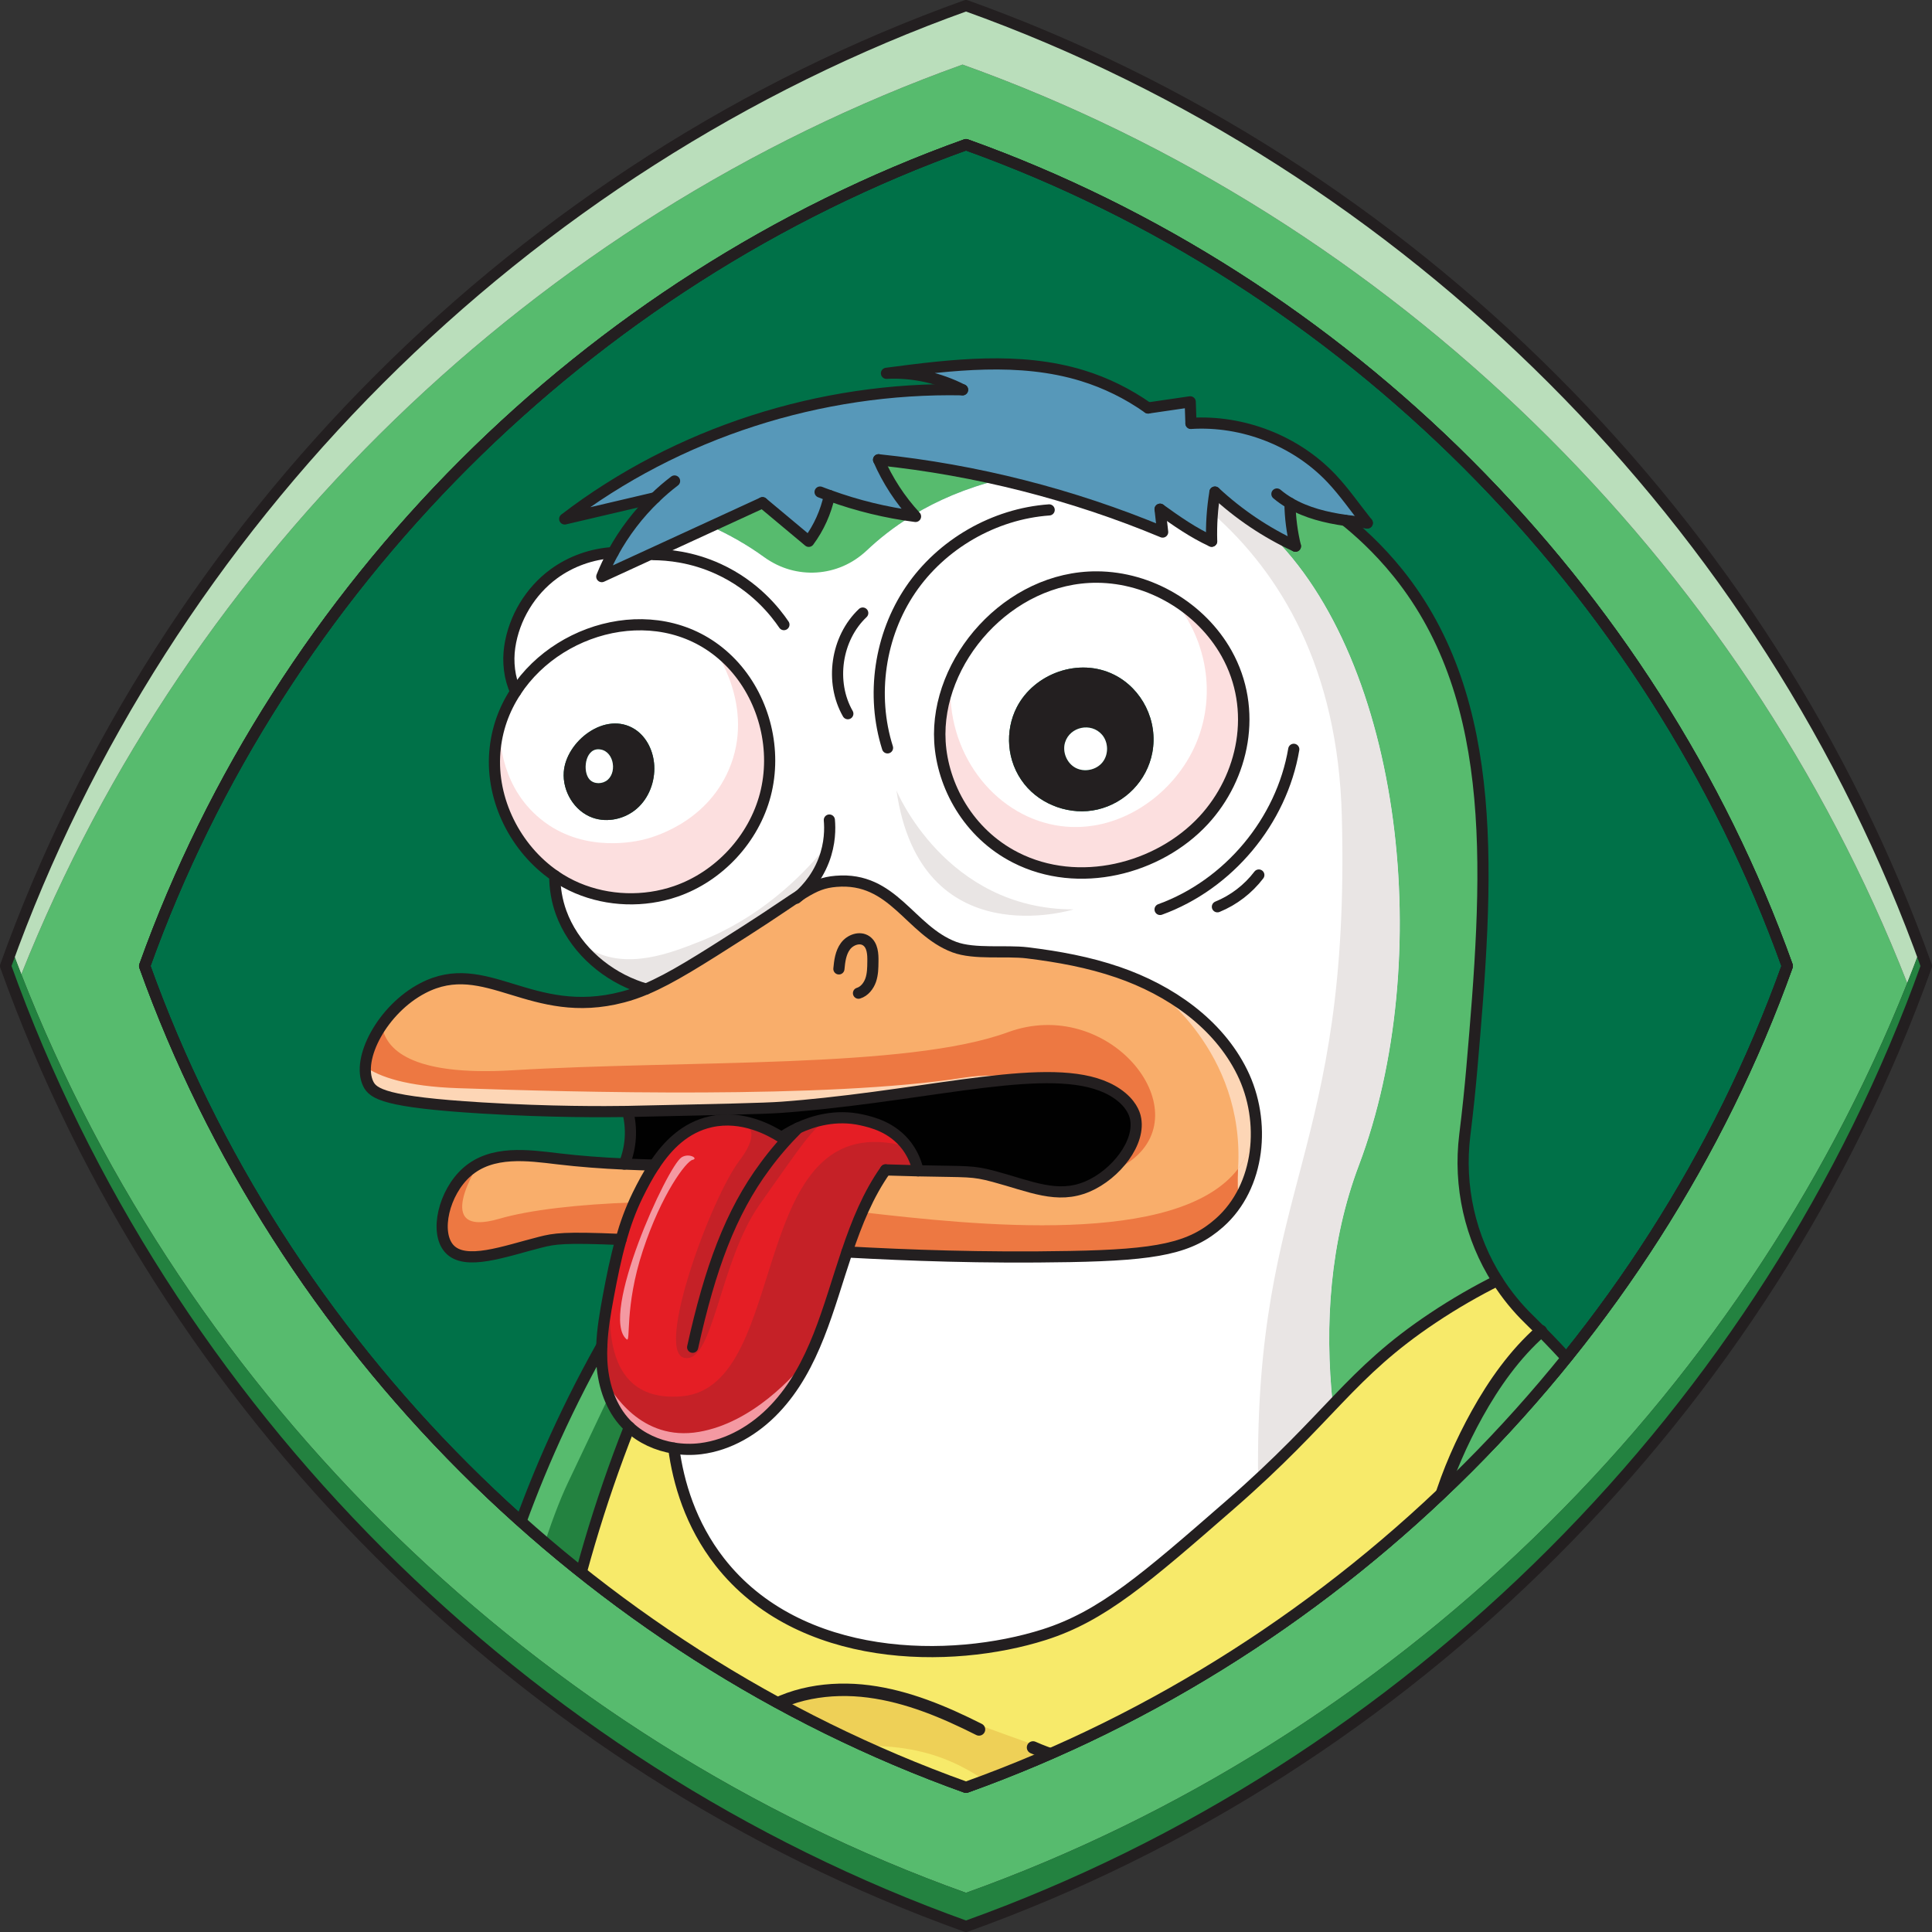 <?xml version="1.0" encoding="UTF-8"?><svg id="Layer_1" xmlns="http://www.w3.org/2000/svg" xmlns:xlink="http://www.w3.org/1999/xlink" viewBox="0 0 346.12 346.12"><rect x="0" y="0" width="346.12" height="346.12" fill="#333333" stroke="none"/><defs><clipPath id="clippath"><path d="m320.2,173.06c-24.3,67.84-79.3,122.84-147.14,147.14-67.85-24.3-122.85-79.3-147.15-147.14C50.21,105.21,105.21,50.21,173.06,25.91c67.84,24.3,122.84,79.3,147.14,147.15Z" fill="none" stroke-width="0"/></clipPath></defs><path d="m320.2,173.06c-24.3,67.84-79.3,122.84-147.14,147.14-67.85-24.3-122.85-79.3-147.15-147.14C50.21,105.21,105.21,50.21,173.06,25.91c67.84,24.3,122.84,79.3,147.14,147.15Z" fill="#007148" stroke-width="0"/><path d="m172.44,11.57C96.16,38.89,33.76,99.4,3.82,174.55c29.69,75.87,92.43,137.03,169.24,164.55,76.28-27.33,138.68-87.84,168.62-162.98C311.98,100.24,249.25,39.08,172.44,11.57ZM27.01,170.05C51.84,103.58,106.22,49.85,173.06,25.91c66.83,23.94,121.21,77.67,146.04,144.14.37,1,.74,2,1.1,3.01-.73,2.04-1.49,4.07-2.28,6.09-25.34,65.03-79.06,117.48-144.86,141.05-66.35-23.76-120.41-76.88-145.49-142.66-.57-1.48-1.12-2.98-1.66-4.48.36-1.01.73-2.01,1.1-3.01Z" fill="#57bb6e" stroke-width="0"/><path d="m344.02,170.05c-.76,2.03-1.53,4.06-2.34,6.07C311.98,100.24,249.25,39.08,172.44,11.57,96.16,38.89,33.76,99.4,3.82,174.55c-.59-1.49-1.16-2.99-1.72-4.5C31.04,92.1,94.74,29.05,173.06,1c78.32,28.05,142.01,91.1,170.96,169.05Z" fill="#badebb" stroke-width="0"/><path d="m345.12,173.06c-28.42,79.33-92.73,143.64-172.06,172.06C93.73,316.7,29.41,252.39,1,173.06c.36-1.01.73-2.01,1.1-3.01,28.94,77.94,92.64,140.99,170.96,169.05,78.32-28.06,142.01-91.11,170.96-169.05.37,1,.74,2,1.1,3.01Z" fill="#238240" stroke-width="0"/><path d="m173.06,1C93.73,29.41,29.41,93.72,1,173.06c28.41,79.33,92.73,143.64,172.06,172.06,79.33-28.42,143.64-92.73,172.06-172.06C316.7,93.72,252.39,29.41,173.06,1Zm0,319.2c-67.85-24.3-122.85-79.3-147.15-147.14C50.21,105.21,105.21,50.21,173.06,25.91c67.84,24.3,122.84,79.3,147.14,147.15-24.3,67.84-79.3,122.84-147.14,147.14Z" fill="none" stroke="#231f20" stroke-linecap="round" stroke-linejoin="round" stroke-width="2"/><path d="m320.2,173.06c-24.3,67.84-79.3,122.84-147.14,147.14-67.85-24.3-122.85-79.3-147.15-147.14C50.21,105.21,105.21,50.21,173.06,25.91c67.84,24.3,122.84,79.3,147.14,147.15Z" fill="none" stroke="#231f20" stroke-linecap="round" stroke-linejoin="round" stroke-width="2"/><g clip-path="url(#clippath)"><path d="m219.73,117.04c-2.28-4.05-5.68-7.44-9.68-9.83-4.06-2.41-8.74-3.8-13.51-3.83-11.78-.07-22.06,8.24-26.21,18.45-1.45,3.54-2.16,7.32-1.94,11.05.46,7.79,5.01,16.4,13.55,20.75,11.27,5.75,25.58,2.08,33.68-6.66,7.16-7.73,9.8-19.79,4.11-29.93Zm-37.57,9.66c3.1-6.03,11.12-9.01,17.48-5.8,4.97,2.51,7.87,8.26,6.8,13.93-.95,5.03-4.85,9.05-9.84,10.2-4.75,1.1-10.06-.74-13.09-4.56-3.23-4.07-3.51-9.58-1.35-13.77Z" fill="#fff" stroke-width="0"/><path d="m215.62,146.97c-8.1,8.74-22.41,12.41-33.68,6.66-8.54-4.35-13.09-12.96-13.55-20.75-.22-3.73.49-7.51,1.94-11.05-.94,12.88,7.61,24,18.74,26.01,10.24,1.85,20.02-4.48,24.43-13,4.59-8.86,3.24-19.84-3.45-27.63,4,2.39,7.4,5.78,9.68,9.83,5.69,10.14,3.05,22.2-4.11,29.93Z" fill="#fcdfdf" stroke-width="0"/><path d="m131.58,119.43c-1.19-1.33-2.48-2.48-3.84-3.44-11.44-8.1-27.99-3.4-35.36,7.91h0c-1.21,1.86-2.18,3.88-2.83,6.05-.46,1.53-.77,3.13-.9,4.8-.69,8.57,3.7,17.28,10.74,22.13,1.26.87,2.61,1.62,4.03,2.22,5.54,2.35,11.96,2.55,17.65.59,7.75-2.67,13.97-9.39,16.04-17.31,2.07-7.93-.08-16.83-5.53-22.95Zm-17.83,11.23c2.14,1.39,3.33,3.96,3.46,6.51.15,2.85-.95,5.79-3.09,7.67-2.14,1.89-5.31,2.61-7.99,1.64-3.25-1.17-5.38-4.73-5.13-8.17.39-5.5,7.46-11.06,12.75-7.65Z" fill="#fff" stroke-width="0"/><path d="m137.11,142.38c-2.07,7.92-8.29,14.64-16.04,17.31-5.69,1.96-12.11,1.76-17.65-.59-1.42-.6-2.77-1.35-4.03-2.22-7.04-4.85-11.43-13.56-10.74-22.13.13-1.67.44-3.27.9-4.8-.05,1.25-.28,9.99,6.6,16.18,7.33,6.6,16.67,4.85,18.96,4.33,1.31-.3,11.24-2.75,15.46-12.57,4.85-11.3-2.51-21.47-2.82-21.89,1.04.74,2.43,1.86,3.84,3.44,5.45,6.12,7.6,15.02,5.53,22.95Z" fill="#fcdfdf" stroke-width="0"/><path d="m117.25,208.73c-1.17,1.77-2.15,3.63-3.01,5.38-.21.43-.41.86-.61,1.3-.96,2.15-1.73,4.37-2.37,6.64-10.22-.43-11.89-.16-14.48.5-6.39,1.62-13.47,4.32-16.31,1.14-2.61-2.92-.96-10.05,3.16-13.7.65-.58,1.35-1.05,2.08-1.45h.02c4.29-2.25,9.7-1.48,14.22-.94,3.95.47,7.92.76,11.89.94,1.8.08,3.6.14,5.41.19Z" fill="#f9ae6b" stroke-width="0"/><path d="m89.42,218.35c5.53-1.61,14.23-2.59,24.21-2.94-.96,2.15-1.73,4.37-2.37,6.64-10.22-.43-11.89-.16-14.48.5-6.39,1.62-13.47,4.32-16.31,1.14-2.61-2.92-.96-10.05,3.16-13.7.65-.58,1.35-1.05,2.08-1.45h.02s-8.61,13.39,3.69,9.81Z" fill="#ed7842" stroke-width="0"/><path d="m221.93,214.92c-.93,1.52-2.08,2.92-3.45,4.13-5.14,4.56-11.07,5.77-26.78,6.06-15.95.29-29.05-.23-39.96-.82.82-2.42,1.7-4.81,2.72-7.12,1.16-2.66,2.52-5.21,4.2-7.58,2.26.07,4.17.12,5.81.16,9.06.2,9.65-.04,13.6,1.02,6.53,1.75,11.34,4.11,16.76,1.8,1.42-.61,2.81-1.5,4.04-2.57,3.16-2.75,5.32-6.68,4.51-9.9-.13-.53-.68-2.43-3.27-4.19-8.99-6.14-28.22-.83-52.33,1.75-2.53.27-5.12.52-7.75.71-3.11.23-10.86.39-26.34.72-.29.01-.7.02-1.24.03h-.01c-3.89.06-13.92.13-26.19-.63-17.22-1.05-19.4-2.52-20.28-4.32-1.28-2.63-.16-6.8,2.44-10.54,1.82-2.63,4.36-5.05,7.32-6.59,11.33-5.93,19.39,5.91,35.85,1.58,1.39-.36,2.74-.83,4.15-1.43,4.53-1.91,9.58-5.13,17.74-10.34,10.41-6.64,11.87-8.59,16.31-8.96,10.26-.86,13.18,8.77,21.17,11.78,3.62,1.36,9.2.56,13.09,1.03,5.52.68,11.01,1.67,16.29,3.49,2.03.69,4.02,1.52,5.95,2.5,6.87,3.43,12.9,8.57,16.26,15.41,1.25,2.53,2.04,5.31,2.37,8.14h0c.6,5.13-.35,10.41-2.98,14.68Z" fill="#f9ae6b" stroke-width="0"/><path d="m221.8,209.38c1.28-21.13-15.02-32.35-15.51-32.68,6.87,3.43,12.89,8.56,16.25,15.4,1.25,2.53,2.04,5.31,2.37,8.14h0c-.1,3.68-1.21,6.7-3.11,9.16v-.02Z" fill="#fdd6b6" stroke-width="0"/><path d="m225.08,203.21c0,.37-.01.74-.03,1.11-.01.32-.03.64-.06.96,0,.09-.01.17-.02.26-.03.34-.07.67-.12,1.01-.04.29-.08.58-.13.87-.02.14-.05.27-.08.41-.01.04-.01.09-.03.13-.04.26-.1.52-.16.77-.08.36-.18.72-.28,1.07-.09.3-.18.6-.28.89-.09.27-.18.55-.29.82-.07.2-.15.4-.24.6-.11.27-.23.54-.35.8-.15.33-.31.65-.48.96-.14.27-.29.54-.45.8-.04.08-.09.16-.15.25-.21-1.52-.26-3.35-.13-5.52,1.9-2.46,3.01-5.48,3.11-9.15.06.49.1.98.13,1.48.03.49.04.98.04,1.48Z" fill="#fdd6b6" stroke-width="0"/><path d="m221.93,214.92c-.93,1.52-2.08,2.92-3.45,4.13-5.14,4.56-11.07,5.77-26.78,6.06-15.95.29-29.05-.23-39.96-.82.82-2.42,1.7-4.81,2.72-7.12,20.04,2.31,56.5,6.3,67.34-7.77-.13,2.17-.08,4,.13,5.52Z" fill="#ed7842" stroke-width="0"/><path d="m164.47,209.75c-1.64-.04-3.55-.09-5.81-.16-3.13,4.42-5.16,9.49-6.92,14.7-3.38,10.02-5.75,20.57-12.94,28.13-3.52,3.71-8.18,6.48-13.26,7.11-1.6.2-3.24.16-4.84-.1-2.95-.48-5.77-1.75-7.94-3.76-.39-.35-.75-.73-1.09-1.13-2.51-2.95-3.65-6.88-3.85-10.75-.05-.9-.05-1.8-.01-2.69.11-2.96.63-5.92,1.17-8.84.56-3,1.16-6,1.95-8.95.05-.22.11-.43.15-.6.02-.07.03-.14.05-.2.03-.1.05-.19.08-.29.02-.07.04-.12.04-.15.01-.01.01-.02.01-.02.77-2.73,1.73-5.39,2.98-7.94.86-1.75,1.84-3.61,3.01-5.38h.01c2.35-3.57,5.5-6.74,10.06-7.76,1.46-.33,2.88-.39,4.22-.27,0,0,.05,0,.13.01.07,0,.18.02.3.04,3.66.43,6.64,2.12,8.04,3.01.48-.33,1.5-.99,2.93-1.66,1.7-.8,3.97-1.59,6.59-1.8,1.5-.12,3.13-.05,4.82.33,1.76.4,5.55,1.24,8.15,4.74.01.02.03.04.04.06,1.03,1.42,1.62,2.91,1.93,4.32Z" fill="#e51e25" stroke-width="0"/><path d="m149.53,200.3c-.34.15-.73.28-1.14.4-2.41.68-4.96,4.71-12.27,15.04-7.3,10.32-8.28,28.65-13.53,27.52-5.24-1.14,4.68-28.49,9.92-35.39,4.38-5.76.78-6.89-.54-7.12,3.66.43,6.64,2.12,8.04,3.01.48-.33,1.5-.99,2.93-1.66,1.7-.8,3.97-1.59,6.59-1.8Z" fill="#c52127" stroke-width="0"/><path d="m164.47,209.75c-1.64-.04-3.55-.09-5.81-.16-3.13,4.42-5.16,9.49-6.92,14.7-2.13,6.32-3.86,12.85-6.66,18.71-1.63,3.43-3.63,6.63-6.28,9.42-3.52,3.71-8.18,6.48-13.26,7.11-1.6.2-3.24.16-4.84-.1-2.95-.48-5.77-1.75-7.94-3.76-.39-.35-.75-.73-1.09-1.13-1.88-2.21-2.99-4.98-3.52-7.85v-.02c-.17-.95-.28-1.92-.33-2.88-.05-.9-.05-1.8-.01-2.69.11-2.96.63-5.92,1.17-8.84.53-2.85,1.1-5.7,1.84-8.5-1.54,6.32-5.59,27.91,11.39,26.38,19.85-1.79,11.13-52.7,40.33-44.71,1.03,1.42,1.62,2.91,1.93,4.32Z" fill="#c52127" stroke-width="0"/><path d="m145.08,243c-1.63,3.43-3.63,6.63-6.28,9.42-3.52,3.71-8.18,6.48-13.26,7.11-1.6.2-3.24.16-4.84-.1-2.95-.48-5.77-1.75-7.94-3.76-.39-.35-.75-.73-1.09-1.13-1.88-2.21-2.99-4.98-3.52-7.85,1.39,2.76,6.72,11.63,17.09,9.83,9.56-1.65,17.02-9.95,19.84-13.52Z" fill="#f499a2" stroke-width="0"/><path d="m203.38,200.1c1.12,4.48-3.48,10.31-8.55,12.47-5.42,2.31-10.23-.05-16.76-1.8-3.95-1.06-4.54-.82-13.6-1.02-.31-1.41-.9-2.9-1.93-4.32-.01-.02-.03-.04-.04-.06-2.6-3.5-6.39-4.34-8.15-4.74-4.63-1.03-8.73.22-11.41,1.47-1.43.67-2.45,1.33-2.93,1.66-1.95-1.24-7-4.07-12.69-2.79-4.56,1.02-7.71,4.19-10.06,7.76h-.01c-1.81-.05-3.61-.11-5.41-.19,1.22-2.95,1.44-6.33.61-9.42.54-.01.95-.02,1.24-.03,15.48-.33,23.23-.49,26.34-.72,2.63-.19,5.22-.44,7.75-.71,24.11-2.58,43.34-7.89,52.33-1.75,2.59,1.76,3.14,3.66,3.27,4.19Z" fill="#010101" stroke-width="0"/><path d="m202.78,207.8c-1.27.97-2.58,1.69-3.91,2.2,3.16-2.75,5.32-6.68,4.51-9.9-.13-.53-.68-2.43-3.27-4.19-3.84-2.62-9.54-3.16-16.7-2.7-9.6.6-21.82,2.98-35.63,4.45-2.53.27-5.12.52-7.75.71-3.11.23-10.86.39-26.34.72-.29.01-.7.02-1.24.03h-.01c-3.89.06-13.92.13-26.19-.63-17.22-1.05-19.4-2.52-20.28-4.32-.42-.87-.58-1.91-.52-3.05.14-2.29,1.22-4.98,2.96-7.49.58,4.27,5.09,9.21,23.43,8.11,31.26-1.87,70.74-.22,88.71-6.81,17.98-6.6,34.32,13.6,22.23,22.87Z" fill="#ed7842" stroke-width="0"/><path d="m183.41,193.21c-9.6.6-21.82,2.98-35.63,4.45-2.53.27-5.12.52-7.75.71-3.11.23-10.86.39-26.34.72-.29.01-.7.02-1.24.03h-.01c-3.89.06-13.92.13-26.19-.63-17.22-1.05-19.4-2.52-20.28-4.32-.42-.87-.58-1.91-.52-3.05,2.52,1.79,7.36,3.52,16.64,3.83,20.49.7,66.16,1.97,90.64-1.89,3.57-.56,7.27-.46,10.68.15Z" fill="#fdd6b6" stroke-width="0"/><path d="m275.53,354.17c.35,6.87-.09,13.35-.99,19.39-.01.07-.01.11-.01.11,0,0,0,0-.01.03-1.78,12.22-5.32,22.68-7.54,31.15-5.89,5.59-12.8,10.87-20.87,15.35-12.13,6.75-25.66,11.01-39.48,12.96h-.01c-10.64,1.49-21.43,1.62-31.91.46-11.61-1.3-22.81-4.19-32.92-8.57-4.23-1.82-8.27-3.91-12.07-6.24-3.19-1.96-6.21-4.1-9.03-6.42-2.31-1.88-4.48-3.88-6.5-6-2.8-2.93-5.32-6.08-7.51-9.44-2.31-3.54-4.17-7.13-5.66-10.79-5.37-13.24-5.92-27.58-5.52-45.11.11-4.95.38-9.9.79-14.84,0-.03,0-.05.01-.08,2.02-24.11,7.57-47.92,16.44-70.42,0-.03.02-.04.02-.04,2.13,1.98,4.89,3.24,7.79,3.73.1.02.15.03.15.03.55,4.09,1.69,8.78,3.95,13.45.19.42.4.83.63,1.24.08.18.18.36.28.53.24.44.48.88.75,1.31.25.42.51.84.78,1.26.02.02.03.04.04.06.28.43.57.85.87,1.27.3.42.62.85.95,1.27.58.74,1.18,1.46,1.81,2.14.24.27.49.54.75.8.15.16.3.31.45.45.18.19.37.37.55.54.39.38.78.74,1.18,1.09.47.42.96.83,1.46,1.22,9.5,7.57,22,10.12,33.58,9.8,2.56-.07,5.08-.28,7.5-.61.11-.01.22-.03.32-.05,3.78-.52,7.34-1.34,10.52-2.35,7.53-2.4,13.64-6.57,22.27-13.77,2.62-2.19,5.49-4.67,8.7-7.47.78-.67,1.58-1.37,2.41-2.09,1.78-1.55,3.42-3.02,4.94-4.43,4.97-4.6,8.65-8.47,11.97-11.95t.02-.02c.47-.49.93-.98,1.39-1.46,5.31-5.56,9.95-10.22,17.91-15.53,3.86-2.58,7.66-4.75,11.26-6.56.22-.11.33-.17.33-.17,1.61,2.53,3.52,4.89,5.72,7.02.68.66,1.37,1.34,2.07,2.05-4.68,4.12-8.42,9.42-11.43,14.84-3.02,5.45-5.52,11.22-7.2,17.18-1.42,5.02-2.27,10.18-2.37,15.39-.16,8.21,1.65,16.55,5.55,23.81,0,0,0,.01,0,.02,1.5,2.8,3.33,5.45,5.47,7.86.08.09.16.17.24.26,1.07,1.19,2.24,2.32,3.47,3.36.24.21.44.39.62.53.08.07.17.14.26.22.27.21.41.32.41.32h0c.54.42,1.1.83,1.66,1.23.2,1.53.4,3.11.59,4.73.79,6.59,1.47,13.94,1.97,21.99v.02c.08,1.29.15,2.61.22,3.94Z" fill="#fff" stroke-width="0"/><path d="m275.31,350.23c.11,11.49-.68,22.12-.77,23.33-.01.07-.01.11-.01.11,0,0,0,0-.01.03-.25.51-4.81,8.72-37.72,8.72-3.43,0-6.82-.13-10.17-.35-29.81-2.02-56.59-11.98-83.69-11.98-30.16,0-43.01,8.73-43.01,8.73-4.26-17.92-4.88-36.02-3.64-52.61,0-.03,0-.05.01-.08.21-2.79.47-5.53.78-8.22.55-4.9,1.25-9.63,2.05-14.16,4.84-27.5,13.2-47.09,13.61-48.04,0-.03.02-.04.02-.04,4.18,2.71,7.12,3.56,7.79,3.73.1.02.15.03.15.03.69,4.91,2.01,9.41,3.95,13.45.2.42.41.84.63,1.24.08.18.18.35.28.53.24.44.48.88.75,1.31.24.43.5.85.78,1.26.02.02.03.04.04.06.27.43.56.85.87,1.27.29.43.61.85.95,1.27.56.74,1.16,1.45,1.81,2.14.23.27.48.54.75.8.15.16.3.31.45.45.17.19.36.37.55.54.39.38.78.74,1.18,1.09.47.42.96.83,1.46,1.22,7.95,6.28,19.02,9.77,33,9.81.19,0,.39,0,.58,0,2.56-.01,5.06-.22,7.5-.61.11-.01.22-.03.32-.05,12.21-1.98,22.91-8.25,32.79-16.12,2.97-2.37,5.86-4.88,8.7-7.47,2.49-2.26,4.93-4.58,7.35-6.91,3.67-3.54,7.27-7.1,10.84-10.5.38-.36.76-.72,1.13-1.06t.02-.02c17.03-16.01,28.52-22.46,30.56-23.55.22-.11.33-.17.33-.17l7.79,9.07c-9.85,11.87-15.62,22.56-18.63,32.02-3.76,11.82-3.21,21.72-.9,29.58,1.07,3.65,2.51,6.86,4.08,9.62,0,0,0,.01,0,.02.17.3.35.6.52.89,3.21,5.38,6.8,8.94,8.66,10.59.24.21.44.39.62.53.1.08.19.16.26.22.27.21.41.32.41.32h0c.93,1.48,1.67,3.52,2.25,5.96,1.41,5.93,1.9,14.16,1.97,21.99v.02Z" fill="#f7ea6a" stroke-width="0"/><path d="m261.14,310.6c-.81,1.8-2.96,2.32-7.74-.55-12.92-7.77-13.6,9.05-43.01,17.14-29.41,8.09-27.21-13.97-54.01-14.41-26.8-.43-15.47,8.89-40.47,10.71-10.3.75-15.86-2.04-18.83-5.58.55-4.9,1.25-9.63,2.05-14.16,3.82,5.54,8.44,9.48,13.81,9.48,18.04,0,22.08-10.49,37.35-10.49s38.41,13.66,51.76,13.66,22.31-6.86,29.52-13.67c5.39-5.09,18.63-3.69,24.96-2.66,1.07,3.65,2.51,6.86,4.08,9.62,0,0,0,.01,0,.02.17.3.35.6.52.89Z" fill="#eed057" stroke-width="0"/><path d="m120.69,412.39c-2.6,5.06-5.82,8.17-9.24,8.39-2.87.19-7.4-1.57-14.08-13.85-23.8-43.78-12.96-101.83-12.96-101.83,2.87-15.34,8.98-38.29,23.4-64-.04.89-.04,1.79.01,2.69.11,2.16.52,4.34,1.29,6.35.61,1.61,1.45,3.1,2.56,4.4.34.4.7.78,1.09,1.13-10.71,27.15-16.59,56.2-17.26,85.38-.51,22.39.53,39.57,11.18,55.9,2.19,3.36,4.71,6.51,7.51,9.44.4.42.8.83,1.21,1.23,1.67,1.67,3.43,3.26,5.29,4.77Z" fill="#57bb6e" stroke-width="0"/><path d="m115.4,407.62c-1.31.59-3.39,1.26-5.75.87-4.45-.74-7.08-4.78-8.18-6.47-12.37-18.97-13.58-44.72-13.58-44.72-2.14-45.25,8.18-79.62,13.79-91.53,0,0,.47-.99,7.42-15.63h.01c.61,1.61,1.45,3.1,2.56,4.4.34.4.7.78,1.09,1.13-10.71,27.15-16.59,56.2-17.26,85.38-.6,26.27,2.22,42.29,11.18,55.9,3.17,4.82,6.42,8.38,8.72,10.67Z" fill="#238240" stroke-width="0"/><path d="m301.7,408.59c-6.82,13.5-15.46,21.43-24.56,20.29h0c-.62-.08-1.24-.2-1.87-.37-11.98-3.13-11.55-11.26-8.29-23.66,2.22-8.48,5.77-18.95,7.55-31.18.9-6.07,1.35-12.59,1-19.5-.6-11.65-1.62-21.93-2.78-30.68-2.45-1.72-4.7-3.71-6.66-5.92-1.21-1.36-2.32-2.8-3.32-4.29-5.4-8.02-7.9-17.8-7.71-27.4.22-11.39,4-22.52,9.57-32.57,3.01-5.42,6.75-10.72,11.43-14.84,15.06,15.17,35.28,41.85,39.01,78.27,3.61,35.37-2.62,70.55-13.37,91.85Z" fill="#57bb6e" stroke-width="0"/><path d="m301.7,408.59c-6.82,13.5-15.46,21.43-24.56,20.29h0c-.62-.08-1.24-.2-1.87-.37-11.98-3.13-11.55-11.26-8.29-23.66,2.22-8.48,5.77-18.95,7.55-31.18.9-6.07,1.35-12.59,1-19.5-.6-11.65-1.62-21.93-2.78-30.68-2.24-11.47-4.47-22.95-6.71-34.42,0,0,28.85,47.39,19.04,93.41-6.06,28.43,3.67,34.9,16.62,26.11Z" fill="#238240" stroke-width="0"/><path d="m256.34,281.97s5.39,19.28,12.97,20.76l3.44,20.76s-20.65-16.73-16.41-41.52Z" fill="#238240" stroke-width="0"/><path d="m117.36,89.17c-5.4,1.27-10.79,2.53-16.19,3.8,20.22-15.48,45.84-23.64,71.27-23.14-4.19-2.15-8.94-3.2-13.63-2.95,11.7-1.54,23.83-3.04,35.11.42,4.2,1.29,8.18,3.26,11.76,5.79,2.52-.37,5.03-.74,7.55-1.1.04,1.29.09,2.57.13,3.86,9.26-.57,18.76,3.08,25.16,9.84,2.35,2.48,4.29,5.33,6.43,8-1.32-.14-2.64-.28-3.96-.47-3.43-.49-6.92-1.35-9.89-3.08.03,2.6.37,5.19.98,7.71-5.28-2.44-10.16-5.73-14.42-9.69-.48,2.9-.68,5.86-.59,8.8-3.29-1.51-6.3-3.6-9.24-5.73.15,1.36.31,2.73.46,4.09-16.21-6.76-33.42-11.13-50.89-12.95,1.62,3.72,3.86,7.17,6.62,10.15-5.26-.67-10.45-1.94-15.43-3.75-.63,2.96-1.9,5.78-3.7,8.21-2.76-2.31-5.52-4.61-8.28-6.92-9.6,4.41-19.2,8.83-28.8,13.24.59-1.47,1.27-2.91,2.03-4.3,1.99-3.64,4.53-6.97,7.52-9.83Z" fill="#5798b9" stroke-width="0"/><path d="m262.42,203.35c.57-4.6.97-8.58,1.25-11.81,2.95-34,5.29-65.83-13.18-88.84-3.75-4.66-7.44-7.83-9.5-9.48-3.43-.49-6.92-1.35-9.89-3.08.03,2.6.37,5.19.98,7.71-1.69-.78-3.34-1.65-4.94-2.61,24.24,23.07,30.12,76.95,16.3,113.53-5.15,13.65-6.19,28.51-4.67,42.89,5.31-5.56,9.95-10.22,17.91-15.53,3.98-2.66,7.89-4.88,11.59-6.73-4.88-7.65-6.99-16.87-5.85-26.05Zm-44.79-114.99c.21.11.42.22.63.33-.2-.16-.4-.35-.6-.53-.01.07-.02.13-.03.2Zm-53.9,3.83c4.14-2.49,9.18-4.72,15.25-6.24-7.11-1.63-14.33-2.82-21.58-3.58,1.56,3.59,3.7,6.92,6.33,9.82Zm-18.84,4.79c-2.76-2.31-5.52-4.61-8.28-6.92-3.08,1.41-6.15,2.83-9.23,4.24,6.93,3.14,13.94,7.92,19.54,15.2,0,0,4.33-9.63,16.43-17.07-5.03-.69-9.99-1.93-14.76-3.66-.63,2.96-1.9,5.78-3.7,8.21Z" fill="#57bb6e" stroke-width="0"/><path d="m227.14,95.24c-3.34-1.97-6.47-4.29-9.31-6.95-.12.04-.09.03-.2.07-.19,1.19-.34,2.38-.44,3.58h0c-.13,1.68-.17,3.35-.12,5.02-3.29-1.51-6.3-3.6-9.24-5.73.15,1.36.31,2.73.46,4.09-9.48-3.95-19.3-7.09-29.31-9.37-6.07,1.52-11.11,3.75-15.25,6.24.09.11.19.22.29.33-.22-.03-.45-.06-.67-.09-3.26,2-5.95,4.16-8.14,6.24-4.99,4.74-12.65,5.24-18.22,1.19-3.12-2.27-6.38-4.09-9.61-5.56-6.52,3-13.05,6-19.57,9,.59-1.47,1.27-2.91,2.03-4.3-3.8.23-7.55,1.55-10.62,3.8-4.23,3.1-7.14,7.93-7.9,13.11-.39,2.66-.07,5.57,1.06,7.99,8.25-12.65,27.98-17.03,39.2-4.47,5.45,6.12,7.6,15.02,5.53,22.95-2.07,7.92-8.29,14.64-16.04,17.31-5.69,1.96-12.11,1.76-17.65-.59-1.42-.6-2.77-1.35-4.03-2.22-.01,2.24.37,4.49,1.13,6.59.54,1.47,1.24,2.86,2.1,4.16h.01c2.6,4,6.57,7.11,11.03,8.86.68.27,1.37.5,2.07.7,4.53-1.91,9.58-5.13,17.74-10.34,2.54-1.62,4.55-2.96,6.19-4.07,5.11-3.43,6.76-4.61,10.12-4.89,10.26-.86,13.18,8.77,21.17,11.78,3.62,1.36,9.2.56,13.09,1.03,5.52.68,11.01,1.67,16.29,3.49,9.23,3.17,17.9,9.15,22.21,17.91,4.32,8.76,3.25,20.47-4.06,26.95-5.14,4.56-11.07,5.77-26.78,6.06-15.95.29-29.05-.23-39.96-.82-3.38,10.02-5.75,20.57-12.94,28.13-3.52,3.71-8.18,6.48-13.26,7.11-1.6.2-3.24.16-4.84-.1.55,4.09,1.69,8.78,3.95,13.45.2.42.41.84.63,1.24.08.18.18.36.28.53.24.44.48.88.75,1.31.25.42.51.84.78,1.26.02.02.03.04.04.06.28.43.57.85.87,1.27.3.42.62.85.95,1.27.58.74,1.18,1.46,1.81,2.14.24.27.49.54.75.8.15.16.3.31.45.45.18.19.37.37.55.54.38.39.78.74,1.18,1.09.47.42.96.83,1.46,1.22,9.34,7.44,21.58,10.03,33,9.81h.2c.13,0,.26,0,.38,0,2.56-.07,5.08-.28,7.5-.61.11-.01.22-.03.32-.05,3.78-.52,7.34-1.34,10.52-2.35,7.53-2.4,13.64-6.57,22.27-13.77,2.62-2.19,5.49-4.67,8.7-7.47.78-.67,1.58-1.37,2.41-2.09,1.78-1.55,3.42-3.02,4.94-4.43,4.97-4.6,8.65-8.47,11.97-11.95t.02-.02c.47-.49.93-.98,1.39-1.46-1.52-14.38-.48-29.24,4.67-42.89,13.82-36.58,7.94-90.46-16.3-113.53Zm-11.52,51.73c-8.1,8.74-22.41,12.41-33.68,6.66-8.54-4.35-13.09-12.96-13.55-20.75-.85-14.5,12.28-29.59,28.15-29.5,9.49.05,18.61,5.51,23.19,13.66,5.69,10.14,3.05,22.2-4.11,29.93Z" fill="#fff" stroke-width="0"/><path d="m147.83,151.85c-.17,1.25-.7,3.92-2.7,6.58-1.96,2.6-4.31,3.84-5.46,4.36-1.64,1.11-3.65,2.45-6.19,4.07-8.16,5.21-13.21,8.43-17.74,10.34-.7-.2-1.39-.43-2.07-.7-4.46-1.75-8.43-4.86-11.03-8.85.88.92,1.96,1.81,3.29,2.54,6.53,3.6,14.34.5,19.4-1.5,10.65-4.21,18.01-11.36,22.51-16.83Z" fill="#e9e5e4" stroke-width="0"/><path d="m243.44,208.77c-5.15,13.65-6.19,28.51-4.67,42.89-.46.48-.92.97-1.39,1.46t-.02.02c-3.32,3.48-7,7.35-11.97,11.95v-.39c-.6-52.9,16.58-57.69,15-118.44-.69-26.7-11.06-43.62-23.2-54.31h0c.1-1.21.25-2.4.44-3.59.11-.04.08-.03.2-.07,2.84,2.66,5.97,4.98,9.31,6.95,24.24,23.07,30.12,76.95,16.3,113.53Z" fill="#e9e5e4" stroke-width="0"/><path d="m199.64,120.9c4.97,2.51,7.87,8.26,6.8,13.93-.95,5.03-4.85,9.05-9.84,10.2-4.75,1.1-10.06-.74-13.09-4.56-3.23-4.07-3.51-9.58-1.35-13.77,3.1-6.03,11.12-9.01,17.48-5.8Zm-2.12,15.65c1.11-1.39,1.07-3.57-.09-4.92-1.95-2.26-5.75-1.45-6.62,1.38-.52,1.7.31,3.72,1.89,4.55,1.57.83,3.71.39,4.82-1.01Z" fill="#231f20" stroke-width="0"/><path d="m197.43,131.63c1.16,1.35,1.2,3.53.09,4.92-1.11,1.4-3.25,1.84-4.82,1.01-1.58-.83-2.41-2.85-1.89-4.55.87-2.83,4.67-3.64,6.62-1.38Z" fill="#fff" stroke-width="0"/><path d="m117.21,137.17c.15,2.85-.95,5.79-3.09,7.67-2.14,1.89-5.31,2.61-7.99,1.64-3.25-1.17-5.38-4.73-5.13-8.17.39-5.5,7.46-11.06,12.75-7.65,2.14,1.39,3.33,3.96,3.46,6.51Zm-8.33,2.52c1.79-1.59.94-5.48-1.74-5.45-2.34.03-2.81,4-1.51,5.41.81.88,2.35.84,3.25.04Z" fill="#231f20" stroke-width="0"/><path d="m107.14,134.24c2.68-.03,3.53,3.86,1.74,5.45-.9.8-2.44.84-3.25-.04-1.3-1.41-.83-5.38,1.51-5.41Z" fill="#fff" stroke-width="0"/><path d="m92.38,123.91c-2.07,3.15-3.41,6.8-3.73,10.84-.69,8.57,3.7,17.28,10.74,22.13,1.26.87,2.61,1.62,4.03,2.22,5.54,2.35,11.96,2.55,17.65.59,7.75-2.67,13.97-9.39,16.04-17.31,2.07-7.93-.08-16.83-5.53-22.95-11.22-12.56-30.95-8.18-39.2,4.47" fill="none" stroke="#231f20" stroke-linecap="round" stroke-linejoin="round" stroke-width="2"/><path d="m92.38,123.91h0c-1.13-2.43-1.45-5.34-1.06-8,.76-5.18,3.67-10.01,7.9-13.11,3.07-2.25,6.82-3.57,10.62-3.8" fill="none" stroke="#231f20" stroke-linecap="round" stroke-linejoin="round" stroke-width="2"/><path d="m99.39,156.88c-.01,2.24.37,4.49,1.13,6.59,2.17,5.97,7.22,10.7,13.14,13.02.68.27,1.37.5,2.07.7" fill="none" stroke="#231f20" stroke-linecap="round" stroke-linejoin="round" stroke-width="2"/><path d="m117.25,208.73c-1.81-.05-3.61-.11-5.41-.19-3.97-.18-7.94-.47-11.89-.94-5.3-.63-11.83-1.59-16.32,2.39-4.12,3.65-5.77,10.78-3.16,13.7,2.84,3.18,9.92.48,16.31-1.14,2.59-.66,4.26-.93,14.48-.5" fill="none" stroke="#231f20" stroke-linecap="round" stroke-linejoin="round" stroke-width="2"/><path d="m112.44,199.12c-3.89.06-13.92.13-26.19-.63-17.22-1.05-19.4-2.52-20.28-4.32-2.17-4.47,2.58-13.39,9.76-17.13,11.33-5.93,19.39,5.91,35.85,1.58,1.39-.36,2.74-.83,4.15-1.43,4.53-1.91,9.58-5.13,17.74-10.34,10.41-6.64,11.87-8.59,16.31-8.96,10.26-.86,13.18,8.77,21.17,11.78,3.62,1.36,9.2.56,13.09,1.03,5.52.68,11.01,1.67,16.29,3.49,9.23,3.17,17.9,9.15,22.21,17.91,4.32,8.76,3.25,20.47-4.06,26.95-5.14,4.56-11.07,5.77-26.78,6.06-15.95.29-29.05-.23-39.96-.82" fill="none" stroke="#231f20" stroke-linecap="round" stroke-linejoin="round" stroke-width="2"/><path d="m158.66,209.59c2.26.07,4.17.12,5.81.16,9.06.2,9.65-.04,13.6,1.02,6.53,1.75,11.34,4.11,16.76,1.8,5.07-2.16,9.67-7.99,8.55-12.47-.13-.53-.68-2.43-3.27-4.19-8.99-6.14-28.22-.83-52.33,1.75-2.53.27-5.12.52-7.75.71-3.11.23-10.86.39-26.34.72-.29,0-.7.02-1.24.03" fill="none" stroke="#231f20" stroke-linecap="round" stroke-linejoin="round" stroke-width="2"/><path d="m112.44,199.12h.01c.83,3.09.61,6.47-.61,9.42" fill="none" stroke="#231f20" stroke-linecap="round" stroke-linejoin="round" stroke-width="2"/><path d="m164.47,209.75c-.31-1.41-.9-2.9-1.93-4.32-.01-.02-.03-.04-.04-.06-2.6-3.5-6.39-4.34-8.15-4.74-4.63-1.03-8.73.22-11.41,1.47-1.43.67-2.45,1.33-2.93,1.66-1.95-1.24-7-4.07-12.69-2.79-4.56,1.02-7.71,4.19-10.06,7.76h-.01c-1.17,1.77-2.15,3.63-3.01,5.38-1.25,2.55-2.21,5.21-2.98,7.94-.96,3.35-1.64,6.79-2.28,10.21-.54,2.92-1.06,5.88-1.17,8.84-.04.89-.04,1.79,0,2.69.2,3.87,1.34,7.8,3.85,10.75.34.4.7.78,1.09,1.13,2.17,2.01,4.99,3.28,7.94,3.76,1.6.26,3.24.3,4.84.1,5.08-.63,9.74-3.4,13.26-7.11,7.19-7.56,9.56-18.11,12.94-28.13,1.76-5.21,3.79-10.28,6.92-14.7" fill="none" stroke="#231f20" stroke-linecap="round" stroke-linejoin="round" stroke-width="2"/><path d="m124.09,241.36c1.58-7.15,3.28-13.15,5.32-18.36,2.11-5.38,4.57-9.94,7.65-14.09,1.74-2.38,3.69-4.62,5.88-6.81" fill="none" stroke="#231f20" stroke-linecap="round" stroke-linejoin="round" stroke-width="2"/><path d="m150.29,173.58c.13-1.42.32-2.91,1.17-4.06.84-1.15,2.57-1.78,3.74-.96,1.12.78,1.21,2.37,1.18,3.73-.01,1.11-.03,2.24-.39,3.29-.37,1.05-1.13,2.03-2.19,2.35" fill="none" stroke="#231f20" stroke-linecap="round" stroke-linejoin="round" stroke-width="2"/><path d="m168.39,132.88c.46,7.79,5.01,16.4,13.55,20.75,11.27,5.75,25.58,2.08,33.68-6.66,7.16-7.73,9.8-19.79,4.11-29.93-4.58-8.15-13.7-13.61-23.19-13.66-15.87-.09-29,15-28.15,29.5Z" fill="none" stroke="#231f20" stroke-linecap="round" stroke-linejoin="round" stroke-width="2.05"/><path d="m187.96,91.35c-9.85.7-19.27,6.12-24.82,14.29-5.55,8.17-7.12,18.92-4.14,28.34" fill="none" stroke="#231f20" stroke-linecap="round" stroke-linejoin="round" stroke-width="2"/><path d="m151.89,127.86c-3.25-5.68-2.09-13.53,2.67-18.03" fill="none" stroke="#231f20" stroke-linecap="round" stroke-linejoin="round" stroke-width="2"/><path d="m231.78,134.24c-2.18,12.87-11.67,24.24-23.95,28.69" fill="none" stroke="#231f20" stroke-linecap="round" stroke-linejoin="round" stroke-width="2"/><path d="m218.1,162.45c2.92-1.19,5.51-3.18,7.42-5.69" fill="none" stroke="#231f20" stroke-linecap="round" stroke-linejoin="round" stroke-width="2"/><path d="m136.61,90.06c-9.6,4.41-19.2,8.83-28.8,13.24.59-1.47,1.27-2.91,2.03-4.3,1.99-3.64,4.53-6.97,7.52-9.83,1.1-1.07,2.27-2.07,3.49-3" fill="none" stroke="#231f20" stroke-linecap="round" stroke-linejoin="round" stroke-width="2"/><path d="m117.36,89.17c-5.4,1.27-10.79,2.53-16.19,3.8,20.22-15.48,45.84-23.64,71.27-23.14" fill="none" stroke="#231f20" stroke-linecap="round" stroke-linejoin="round" stroke-width="2"/><path d="m172.45,69.83h-.01c-4.19-2.15-8.94-3.2-13.63-2.95,11.7-1.54,23.83-3.04,35.11.42,4.2,1.29,8.18,3.26,11.76,5.79" fill="none" stroke="#231f20" stroke-linecap="round" stroke-linejoin="round" stroke-width="2"/><path d="m205.68,73.09c2.52-.37,5.03-.74,7.55-1.1.04,1.29.09,2.57.13,3.86" fill="none" stroke="#231f20" stroke-linecap="round" stroke-linejoin="round" stroke-width="2"/><path d="m213.36,75.85c9.26-.57,18.76,3.08,25.16,9.84,2.35,2.48,4.29,5.33,6.43,8" fill="none" stroke="#231f20" stroke-linecap="round" stroke-linejoin="round" stroke-width="2"/><path d="m244.95,93.69c-1.32-.14-2.64-.28-3.96-.47-3.43-.49-6.92-1.35-9.89-3.08-.83-.48-1.61-1.02-2.34-1.64" fill="none" stroke="#231f20" stroke-linecap="round" stroke-linejoin="round" stroke-width="2"/><path d="m232.08,97.85c-.61-2.52-.95-5.11-.98-7.71" fill="none" stroke="#231f20" stroke-linecap="round" stroke-linejoin="round" stroke-width="2"/><path d="m232.08,97.85c-5.28-2.44-10.16-5.73-14.42-9.69" fill="none" stroke="#231f20" stroke-linecap="round" stroke-linejoin="round" stroke-width="2"/><path d="m217.07,96.96c-.09-2.94.11-5.9.59-8.8" fill="none" stroke="#231f20" stroke-linecap="round" stroke-linejoin="round" stroke-width="2"/><path d="m217.07,96.96c-3.29-1.51-6.3-3.6-9.24-5.73" fill="none" stroke="#231f20" stroke-linecap="round" stroke-linejoin="round" stroke-width="2"/><path d="m207.83,91.23c.15,1.36.31,2.73.46,4.09-16.21-6.76-33.42-11.13-50.89-12.95" fill="none" stroke="#231f20" stroke-linecap="round" stroke-linejoin="round" stroke-width="2"/><path d="m146.92,88.15c.55.22,1.11.42,1.67.62,4.98,1.81,10.17,3.08,15.43,3.75-2.76-2.98-5-6.43-6.62-10.15" fill="none" stroke="#231f20" stroke-linecap="round" stroke-linejoin="round" stroke-width="2"/><path d="m136.61,90.06c2.76,2.31,5.52,4.61,8.28,6.92,1.8-2.43,3.07-5.25,3.7-8.21" fill="none" stroke="#231f20" stroke-linecap="round" stroke-linejoin="round" stroke-width="2"/><path d="m277.14,428.87c-.62-.07-1.24-.19-1.87-.36-11.98-3.13-11.55-11.26-8.29-23.66,2.22-8.48,5.77-18.95,7.55-31.18.9-6.07,1.35-12.59,1-19.5-.6-11.65-1.62-21.93-2.78-30.68-2.92-22.11-6.71-34.42-6.71-34.42" fill="none" stroke="#231f20" stroke-linecap="round" stroke-linejoin="round" stroke-width="2"/><path d="m240.99,93.22c2.06,1.65,5.75,4.82,9.5,9.48,18.47,23.01,16.13,54.84,13.18,88.84-.28,3.23-.68,7.21-1.25,11.81-1.14,9.18.97,18.4,5.85,26.05,1.61,2.53,3.52,4.89,5.72,7.02.68.66,1.37,1.34,2.07,2.05,15.06,15.17,35.28,41.85,39.01,78.27,5.9,57.78-14.46,115.07-37.93,112.14" fill="none" stroke="#231f20" stroke-linecap="round" stroke-linejoin="round" stroke-width="2"/><path d="m107.81,241.1c-14.42,25.71-20.53,48.66-23.4,64,0,0-10.84,58.05,12.96,101.83,6.68,12.28,11.21,14.04,14.08,13.85,3.42-.22,6.64-3.33,9.24-8.39" fill="none" stroke="#231f20" stroke-linecap="round" stroke-linejoin="round" stroke-width="2"/><path d="m112.76,255.67c-10.71,27.15-16.59,56.2-17.26,85.38-.51,22.39.53,39.57,11.18,55.9,2.19,3.36,4.71,6.51,7.51,9.44,2.02,2.12,4.19,4.12,6.5,6,2.82,2.32,5.84,4.46,9.03,6.42,12.89,7.93,28.53,12.97,44.99,14.81,10.48,1.16,21.27,1.03,31.91-.46" fill="none" stroke="#231f20" stroke-linecap="round" stroke-linejoin="round" stroke-width="2"/><path d="m272.75,323.49c-2.45-1.72-4.7-3.71-6.66-5.92-7.69-8.65-11.25-20.3-11.03-31.69s4-22.52,9.57-32.57c3.01-5.42,6.75-10.72,11.43-14.84" fill="none" stroke="#231f20" stroke-linecap="round" stroke-linejoin="round" stroke-width="2.23"/><path d="m103.24,307.32c4.78,4.35,11.63,6.3,17.99,5.13" fill="none" stroke="#231f20" stroke-linecap="round" stroke-linejoin="round" stroke-width="2.23"/><path d="m135.58,307.32c5.69-4.07,13.11-5.2,20.05-4.3,6.95.9,13.51,3.66,19.76,6.81" fill="none" stroke="#231f20" stroke-linecap="round" stroke-linejoin="round" stroke-width="2.23"/><path d="m185.07,313.06c12.02,5.37,26.73,4.2,37.74-3.01" fill="none" stroke="#231f20" stroke-linecap="round" stroke-linejoin="round" stroke-width="2.23"/><path d="m120.7,259.43c.82,6.15,2.99,13.65,8.25,20.39,14.26,18.24,41.43,18.33,58.12,13.03,10.39-3.31,18.06-9.98,33.38-23.33,18.03-15.71,21.25-23.4,36.23-33.39,3.98-2.66,7.89-4.88,11.59-6.73" fill="none" stroke="#231f20" stroke-linecap="round" stroke-linejoin="round" stroke-width="2"/><path d="m117.04,99.36c2.57.02,6.91.39,11.68,2.58,6.53,3,10.19,7.71,11.72,9.96" fill="none" stroke="#231f20" stroke-linecap="round" stroke-linejoin="round" stroke-width="2"/><path d="m142.66,160.92c1.17-.95,3.52-3.15,4.92-6.8,1.17-3.05,1.13-5.74,1-7.21" fill="none" stroke="#231f20" stroke-linecap="round" stroke-linejoin="round" stroke-width="2"/><path d="m160.6,141.61s8.77,21.31,31.74,21.31c0,0-27.41,8.57-31.74-21.31Z" fill="#e9e5e4" stroke-width="0"/><path d="m111.08,222.71c-.06.2-.1.4-.15.6.06-.23.11-.43.15-.6Z" fill="#c52127" stroke-width="0"/><path d="m131.67,200.71c.07,0,.18.02.3.04-.1-.01-.2-.03-.3-.04Z" fill="#c52127" stroke-width="0"/><path d="m122.1,207.34c-2.57,1.65-14.78,28.4-9.86,32.58.83.82-.43-5.71,2.93-15.89,3.36-10.18,7.76-15.99,8.9-16.24s-.67-1.29-1.97-.45Z" fill="#f499a2" stroke-width="0"/></g><path d="m320.2,173.06c-24.3,67.84-79.3,122.84-147.14,147.14-67.85-24.3-122.85-79.3-147.15-147.14C50.21,105.21,105.21,50.21,173.06,25.91c67.84,24.3,122.84,79.3,147.14,147.15Z" fill="none" stroke="#231f20" stroke-linecap="round" stroke-linejoin="round" stroke-width="2"/></svg>